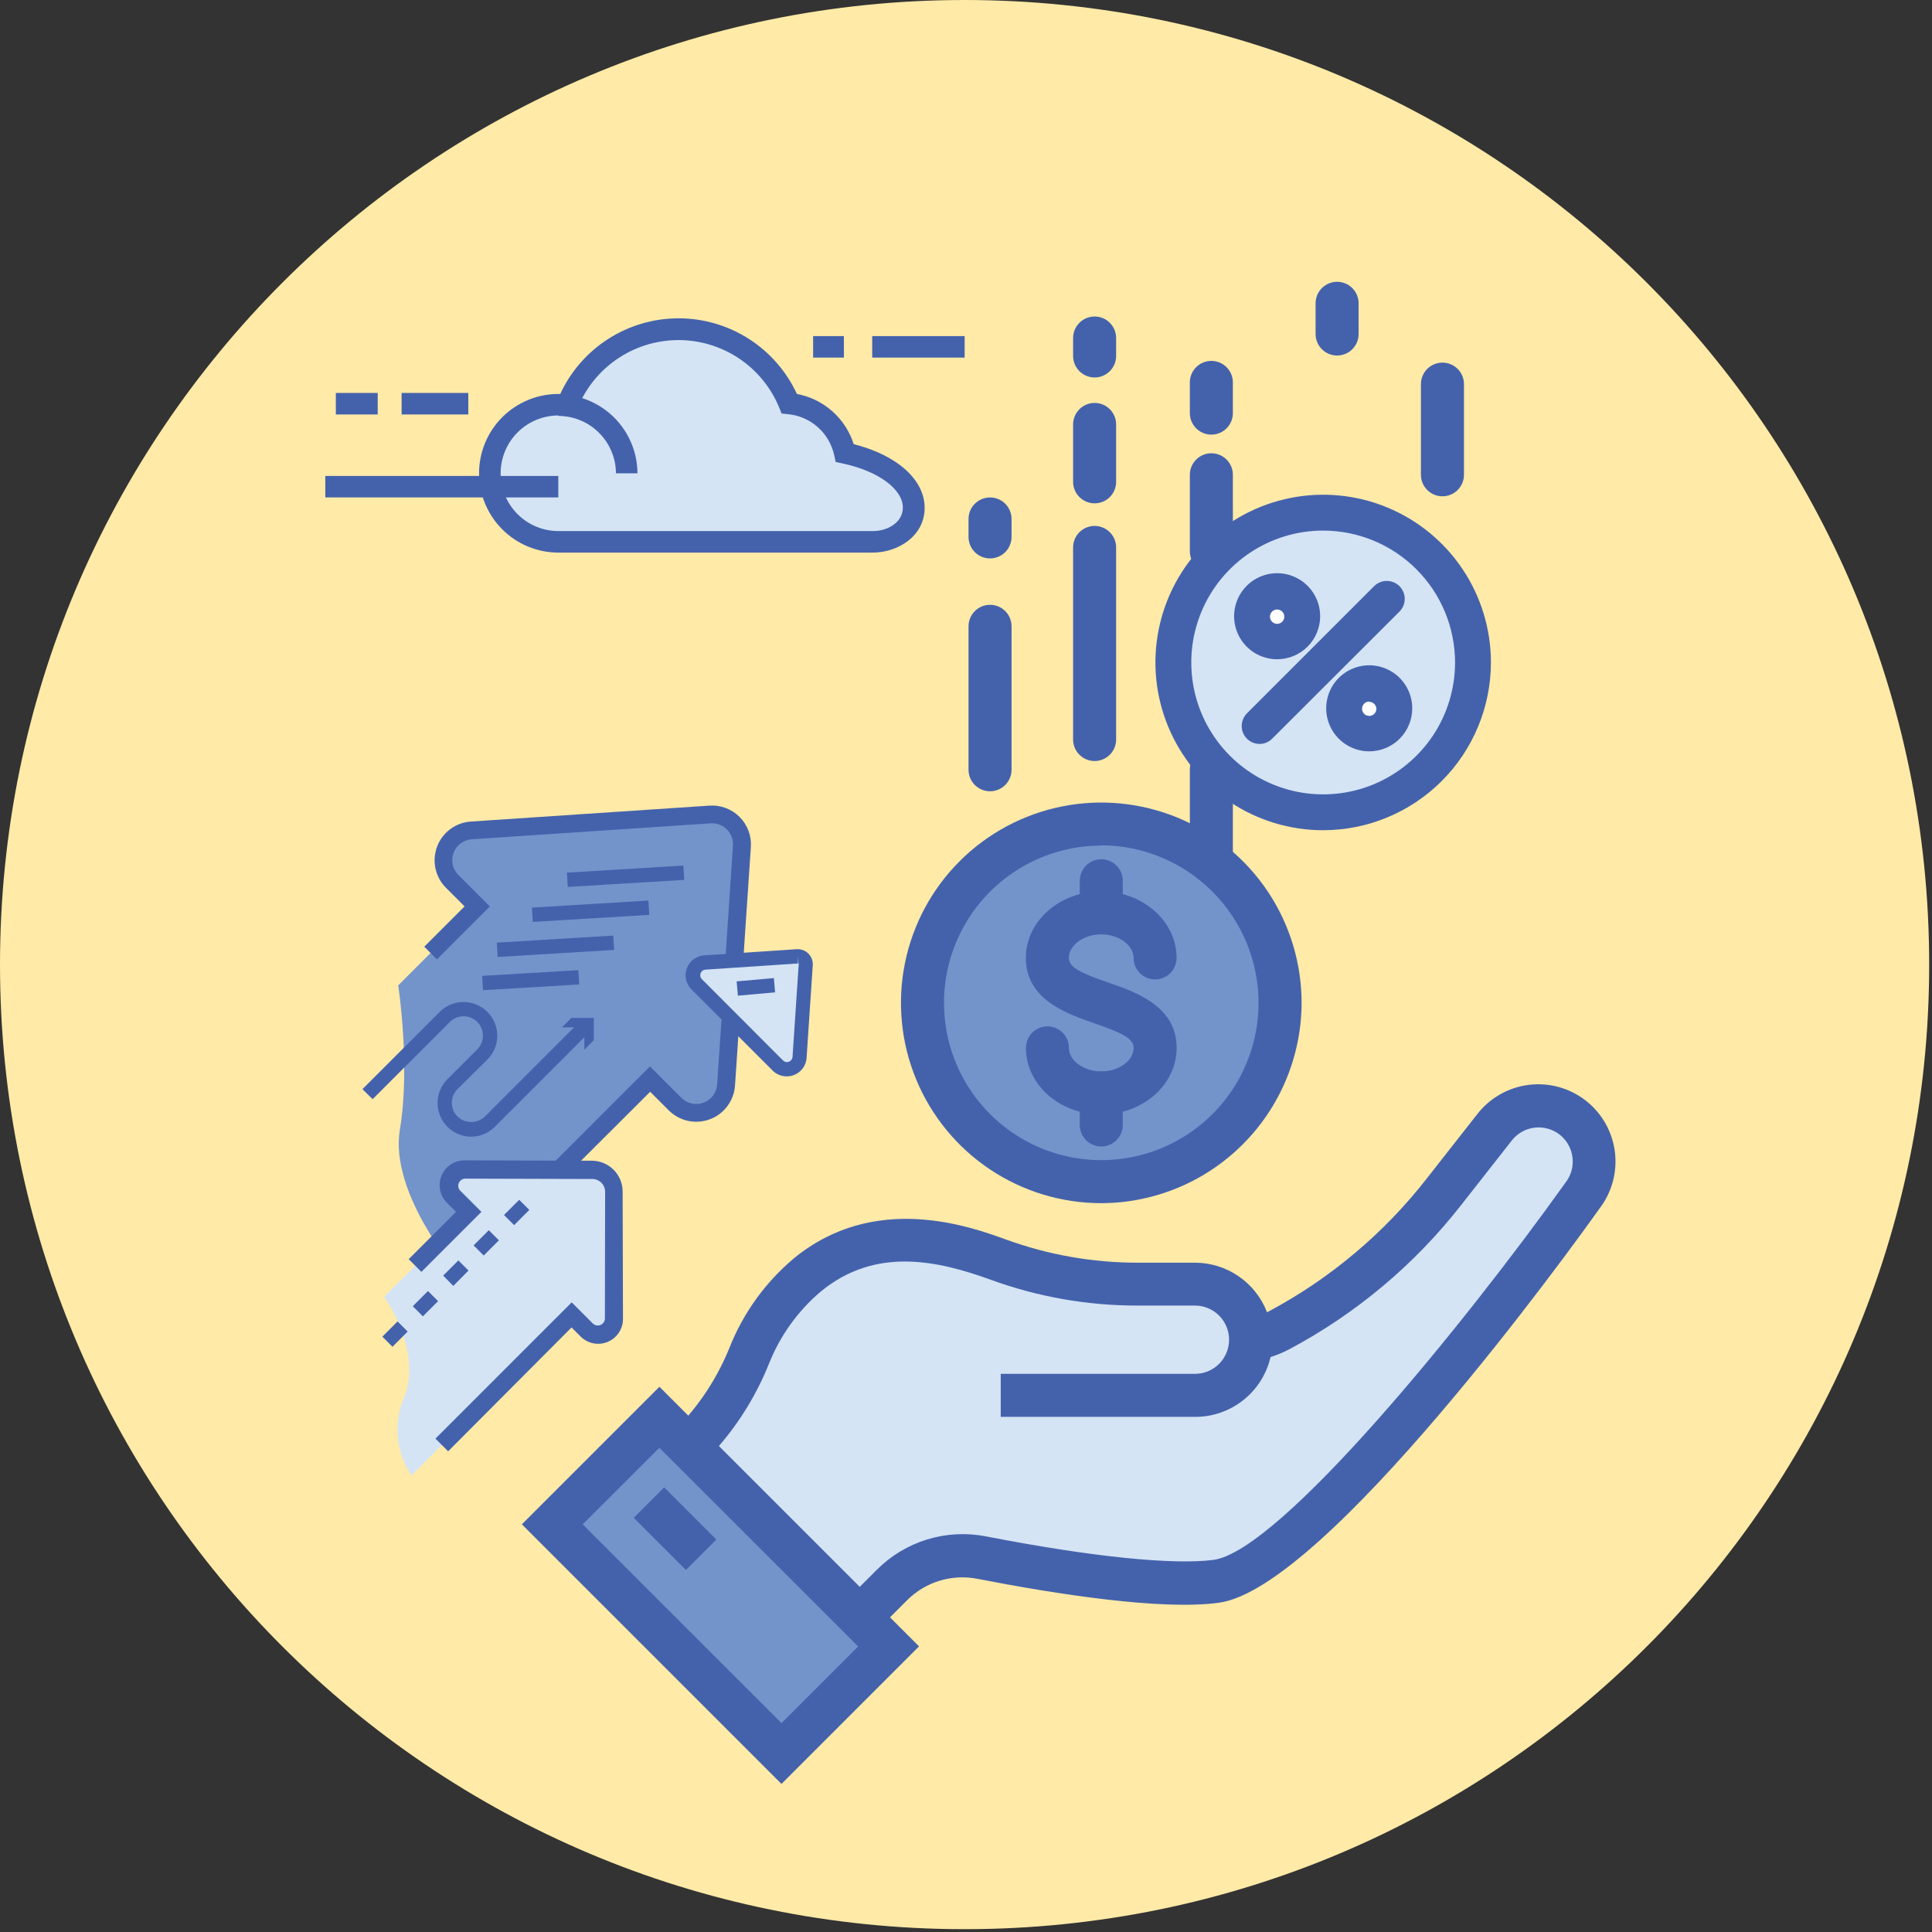 <svg width="196" height="196" viewBox="0 0 196 196" fill="none" xmlns="http://www.w3.org/2000/svg">
<rect x="0" y="0" width="196" height="196" fill="#333333" stroke="none"/>
<path d="M97.857 195.714C151.902 195.714 195.714 151.902 195.714 97.857C195.714 43.812 151.902 0 97.857 0C43.812 0 0 43.812 0 97.857C0 151.902 43.812 195.714 97.857 195.714Z" fill="#FFEAA7"/>
<g clip-path="url(#clip0_549_3878)">
<path d="M75.259 85.855L73.644 110.069C73.603 110.649 73.397 111.205 73.05 111.672C72.703 112.138 72.229 112.495 71.685 112.7C71.14 112.904 70.549 112.948 69.98 112.826C69.412 112.704 68.89 112.421 68.478 112.011L65.946 109.479L46.388 129.037C46.388 129.037 39.484 121.07 40.568 114.594C41.652 108.119 40.4 99.963 40.4 99.963L48.404 91.959L45.879 89.391C45.469 88.979 45.186 88.457 45.064 87.888C44.942 87.32 44.986 86.728 45.191 86.184C45.396 85.64 45.752 85.166 46.219 84.818C46.685 84.471 47.242 84.265 47.822 84.225L72.035 82.61C72.468 82.582 72.901 82.647 73.307 82.8C73.712 82.954 74.08 83.192 74.385 83.499C74.691 83.807 74.926 84.176 75.077 84.582C75.228 84.989 75.29 85.423 75.259 85.855Z" fill="#7393CB"/>
<path d="M60.072 118.691C60.651 118.691 61.206 118.921 61.616 119.331C62.025 119.74 62.255 120.295 62.255 120.874L62.291 133.818C62.292 134.136 62.199 134.447 62.022 134.712C61.846 134.976 61.595 135.183 61.302 135.305C61.008 135.428 60.685 135.46 60.373 135.399C60.061 135.337 59.774 135.184 59.549 134.96L57.977 133.388L41.745 149.693C40.962 148.536 40.485 147.199 40.358 145.807C40.231 144.415 40.458 143.014 41.017 141.734C42.873 137.019 38.973 131.548 38.973 131.548L47.565 122.969L45.986 121.405C45.762 121.18 45.609 120.893 45.548 120.581C45.486 120.269 45.519 119.946 45.641 119.652C45.763 119.358 45.97 119.107 46.235 118.931C46.5 118.755 46.811 118.661 47.129 118.662L60.072 118.691Z" fill="#D4E4F5"/>
<path d="M71.517 97.643L80.91 97.017C81.023 97.01 81.136 97.027 81.242 97.066C81.348 97.106 81.444 97.168 81.524 97.248C81.604 97.328 81.666 97.424 81.706 97.53C81.745 97.635 81.762 97.749 81.754 97.861L81.129 107.254C81.108 107.498 81.019 107.73 80.872 107.925C80.725 108.12 80.526 108.269 80.298 108.356C80.07 108.442 79.822 108.463 79.583 108.415C79.344 108.367 79.123 108.252 78.946 108.084L70.717 99.855C70.541 99.681 70.418 99.46 70.364 99.219C70.309 98.978 70.325 98.726 70.409 98.493C70.493 98.26 70.643 98.056 70.839 97.906C71.035 97.755 71.271 97.664 71.517 97.643Z" fill="#D4E4F5"/>
<path d="M57.374 119.324L56.086 118.036L65.937 108.185L69.117 111.364C69.405 111.658 69.772 111.862 70.173 111.951C70.574 112.04 70.993 112.011 71.378 111.867C71.763 111.723 72.098 111.47 72.343 111.139C72.587 110.809 72.73 110.414 72.755 110.003L73.213 103.193L75.025 103.317L74.566 110.127C74.514 110.881 74.247 111.605 73.795 112.211C73.344 112.818 72.728 113.282 72.02 113.548C71.312 113.814 70.543 113.871 69.804 113.712C69.065 113.553 68.387 113.185 67.851 112.652L65.959 110.76L57.374 119.324Z" fill="#4462AC"/>
<path d="M39.817 136.627L38.791 135.601L40.334 134.059L41.359 135.084L39.817 136.627ZM42.902 133.542L41.876 132.516L43.418 130.974L44.444 131.999L42.902 133.542ZM45.987 130.457L44.961 129.409L46.503 127.867L47.529 128.893L45.987 130.457ZM49.072 127.372L48.046 126.346L49.588 124.804L50.614 125.83L49.072 127.372ZM52.157 124.287L51.131 123.261L52.673 121.719L53.699 122.745L52.157 124.287Z" fill="#4462AC"/>
<path d="M75.396 97.503L73.585 97.38L74.356 85.789C74.376 85.487 74.332 85.184 74.225 84.9C74.119 84.616 73.953 84.358 73.739 84.144C73.524 83.93 73.266 83.764 72.983 83.657C72.699 83.551 72.396 83.506 72.093 83.527L47.879 85.142C47.469 85.166 47.074 85.309 46.744 85.554C46.413 85.798 46.16 86.133 46.016 86.518C45.872 86.903 45.843 87.322 45.932 87.724C46.021 88.125 46.225 88.492 46.519 88.78L49.698 91.959L44.329 97.329L43.041 96.041L47.13 91.952L45.238 90.06C44.705 89.524 44.337 88.846 44.178 88.107C44.02 87.368 44.077 86.599 44.343 85.891C44.609 85.183 45.072 84.567 45.679 84.116C46.285 83.664 47.009 83.397 47.763 83.345L71.977 81.73C72.538 81.692 73.1 81.775 73.627 81.972C74.153 82.17 74.631 82.478 75.029 82.876C75.426 83.273 75.734 83.751 75.932 84.278C76.13 84.804 76.213 85.367 76.175 85.928L75.396 97.503Z" fill="#4462AC"/>
<path d="M69.328 87.811L57.512 88.527L57.6 89.98L69.416 89.263L69.328 87.811Z" fill="#4462AC"/>
<path d="M65.781 91.36L53.965 92.076L54.053 93.529L65.869 92.812L65.781 91.36Z" fill="#4462AC"/>
<path d="M62.218 94.914L50.402 95.631L50.49 97.083L62.306 96.367L62.218 94.914Z" fill="#4462AC"/>
<path d="M58.675 98.419L48.914 99.002L49.001 100.455L58.762 99.871L58.675 98.419Z" fill="#4462AC"/>
<path d="M45.463 147.235L44.175 145.947L57.999 132.123L60.182 134.306C60.284 134.389 60.407 134.444 60.537 134.463C60.668 134.482 60.801 134.465 60.923 134.415C61.045 134.364 61.151 134.281 61.229 134.174C61.307 134.068 61.355 133.942 61.367 133.811L61.389 120.904C61.387 120.561 61.25 120.232 61.008 119.99C60.766 119.747 60.437 119.61 60.094 119.609L47.151 119.572C47.019 119.584 46.894 119.632 46.787 119.711C46.681 119.789 46.598 119.895 46.547 120.016C46.496 120.138 46.479 120.272 46.498 120.402C46.518 120.533 46.572 120.656 46.656 120.758L48.839 122.941L42.749 129.031L41.461 127.743L46.263 122.941L45.332 122.01C44.981 121.657 44.743 121.21 44.647 120.723C44.551 120.236 44.6 119.731 44.79 119.272C44.98 118.813 45.301 118.421 45.713 118.144C46.126 117.867 46.61 117.719 47.107 117.717L60.051 117.753C60.874 117.757 61.663 118.085 62.246 118.667C62.829 119.249 63.159 120.036 63.165 120.86L63.201 133.804C63.202 134.301 63.055 134.788 62.78 135.203C62.504 135.617 62.112 135.941 61.652 136.132C61.193 136.324 60.687 136.375 60.199 136.279C59.71 136.183 59.261 135.944 58.908 135.593L57.984 134.669L45.463 147.235Z" fill="#4462AC"/>
<path d="M79.828 109.196C79.557 109.2 79.289 109.149 79.039 109.046C78.789 108.944 78.562 108.792 78.373 108.599L70.144 100.37C69.869 100.096 69.679 99.747 69.597 99.368C69.514 98.988 69.543 98.592 69.68 98.229C69.817 97.865 70.055 97.548 70.367 97.316C70.679 97.085 71.051 96.947 71.439 96.921L80.832 96.296C81.048 96.283 81.265 96.315 81.468 96.392C81.671 96.468 81.856 96.587 82.01 96.74C82.164 96.893 82.284 97.078 82.36 97.281C82.437 97.484 82.469 97.701 82.454 97.918L81.829 107.311C81.805 107.7 81.669 108.074 81.436 108.387C81.204 108.7 80.885 108.938 80.519 109.072C80.297 109.153 80.063 109.195 79.828 109.196ZM80.912 97.016L80.963 97.744L71.57 98.369C71.461 98.377 71.356 98.415 71.269 98.48C71.181 98.545 71.114 98.634 71.076 98.736C71.037 98.838 71.029 98.949 71.052 99.056C71.075 99.162 71.129 99.26 71.206 99.337L79.435 107.581C79.512 107.658 79.609 107.711 79.716 107.734C79.823 107.757 79.934 107.749 80.036 107.711C80.138 107.672 80.227 107.605 80.292 107.518C80.357 107.43 80.395 107.326 80.402 107.217L81.028 97.824L80.912 97.016Z" fill="#4462AC"/>
<path d="M78.507 99.226L74.731 99.559L74.858 101.008L78.634 100.675L78.507 99.226Z" fill="#4462AC"/>
<path d="M47.8 115.316C47.126 115.314 46.469 115.113 45.909 114.738C45.35 114.364 44.913 113.832 44.655 113.211C44.396 112.589 44.327 111.905 44.455 111.244C44.583 110.583 44.904 109.975 45.377 109.496L48.418 106.454C48.601 106.272 48.745 106.055 48.844 105.817C48.943 105.578 48.994 105.323 48.994 105.065C48.994 104.807 48.943 104.551 48.844 104.313C48.745 104.074 48.601 103.857 48.418 103.675C48.236 103.492 48.019 103.348 47.781 103.249C47.542 103.15 47.286 103.099 47.028 103.099C46.77 103.099 46.515 103.15 46.276 103.249C46.038 103.348 45.821 103.492 45.639 103.675L37.803 111.511L36.77 110.492L44.606 102.656C44.923 102.339 45.3 102.087 45.715 101.915C46.131 101.743 46.575 101.654 47.025 101.654C47.474 101.654 47.919 101.743 48.334 101.915C48.749 102.087 49.126 102.339 49.444 102.656C49.762 102.974 50.014 103.351 50.186 103.766C50.358 104.181 50.446 104.626 50.446 105.076C50.446 105.525 50.358 105.97 50.186 106.385C50.014 106.8 49.762 107.177 49.444 107.495L46.41 110.492C46.043 110.862 45.837 111.361 45.837 111.882C45.837 112.403 46.043 112.902 46.41 113.272C46.785 113.628 47.282 113.827 47.8 113.827C48.317 113.827 48.815 113.628 49.189 113.272L58.917 103.544L59.943 104.57L50.215 114.298C49.9 114.619 49.524 114.874 49.11 115.049C48.695 115.224 48.25 115.315 47.8 115.316Z" fill="#4462AC"/>
<path d="M57.01 104.226H59.28V106.489L60.24 105.528V103.266H57.97L57.01 104.226Z" fill="#4462AC"/>
<path d="M159.54 113.401C158.957 112.943 158.29 112.603 157.576 112.402C156.862 112.201 156.115 112.143 155.379 112.231C154.642 112.319 153.93 112.551 153.283 112.914C152.637 113.277 152.068 113.764 151.609 114.347L146.473 120.895C141.931 126.686 136.231 131.466 129.738 134.93C128.826 135.408 127.844 135.737 126.828 135.905C126.828 134.408 126.233 132.972 125.174 131.913C124.115 130.854 122.679 130.259 121.182 130.259H115.361C110.548 130.264 105.771 129.426 101.246 127.786C96.008 125.879 88.441 123.9 81.834 129.328C79.232 131.52 77.212 134.322 75.956 137.484C74.627 140.848 72.644 143.915 70.12 146.506L69.873 146.754L87.197 164.077L90.485 160.789C91.658 159.614 93.101 158.745 94.689 158.259C96.276 157.773 97.958 157.685 99.587 158.002C106.259 159.297 117.624 161.203 123.394 160.403C133.58 158.991 160.5 121.31 160.5 121.31C161.418 120.133 161.833 118.64 161.653 117.157C161.473 115.675 160.713 114.325 159.54 113.401Z" fill="#D4E4F5"/>
<path d="M66.896 143.772L56.025 154.643L79.28 177.897L90.151 167.026L66.896 143.772Z" fill="#7393CB"/>
<path d="M87.206 167.162L66.797 146.754L68.587 144.964C70.931 142.593 72.779 139.778 74.022 136.684C75.415 133.185 77.652 130.086 80.534 127.662C88.748 120.91 98.432 124.432 102.077 125.756C106.361 127.311 110.885 128.104 115.443 128.099H121.263C122.841 128.108 124.38 128.592 125.678 129.489C126.976 130.386 127.973 131.654 128.539 133.126L128.728 133.032C134.945 129.712 140.398 125.127 144.735 119.571L149.872 113.023C151.147 111.383 153.022 110.317 155.084 110.059C157.146 109.801 159.225 110.372 160.866 111.648C162.506 112.923 163.572 114.798 163.83 116.86C164.088 118.922 163.516 121.001 162.241 122.642C159.33 126.753 134.484 161.101 123.679 162.593C117.858 163.401 107.127 161.72 99.152 160.17C97.875 159.92 96.555 159.988 95.31 160.368C94.066 160.749 92.934 161.431 92.015 162.353L87.206 167.162ZM72.93 146.71L87.213 160.992L88.959 159.246C90.384 157.819 92.138 156.764 94.066 156.174C95.995 155.584 98.039 155.477 100.018 155.863C110.83 157.966 119.03 158.773 123.111 158.249C129.871 157.318 148.577 134.319 158.763 120.052L158.821 119.971C159.385 119.248 159.64 118.331 159.529 117.42C159.419 116.509 158.952 115.679 158.232 115.111C157.509 114.545 156.591 114.289 155.68 114.4C154.768 114.51 153.938 114.978 153.371 115.701L148.235 122.249C143.517 128.285 137.585 133.264 130.824 136.866C130.208 137.194 129.562 137.465 128.896 137.673C128.495 139.398 127.523 140.936 126.137 142.038C124.751 143.139 123.034 143.74 121.263 143.741H101.524V139.376H121.227C122.146 139.376 123.026 139.011 123.676 138.362C124.325 137.712 124.69 136.831 124.69 135.913C124.69 134.994 124.325 134.113 123.676 133.464C123.026 132.814 122.146 132.449 121.227 132.449H115.406C110.34 132.456 105.311 131.575 100.549 129.845C95.114 127.866 88.813 126.461 83.269 131.023C80.955 132.985 79.157 135.483 78.031 138.299C76.807 141.367 75.081 144.209 72.923 146.71H72.93Z" fill="#4462AC"/>
<path d="M79.282 180.979L52.943 154.641L66.898 140.686L93.237 167.024L79.282 180.979ZM59.113 154.641L79.282 174.809L87.067 167.024L66.898 146.87L59.113 154.641Z" fill="#4462AC"/>
<path d="M67.38 150.892L64.293 153.979L69.587 159.272L72.674 156.186L67.38 150.892Z" fill="#4462AC"/>
<path d="M111.724 119.877C121.742 119.877 129.863 111.756 129.863 101.738C129.863 91.721 121.742 83.6 111.724 83.6C101.707 83.6 93.586 91.721 93.586 101.738C93.586 111.756 101.707 119.877 111.724 119.877Z" fill="#7393CB"/>
<path d="M134.236 82.406C142.63 82.406 149.435 75.601 149.435 67.207C149.435 58.813 142.63 52.008 134.236 52.008C125.842 52.008 119.037 58.813 119.037 67.207C119.037 75.601 125.842 82.406 134.236 82.406Z" fill="#D4E4F5"/>
<path d="M111.724 122.061C107.704 122.061 103.774 120.868 100.431 118.634C97.089 116.4 94.484 113.225 92.947 109.511C91.41 105.796 91.009 101.709 91.794 97.767C92.58 93.824 94.518 90.203 97.362 87.362C100.206 84.521 103.829 82.587 107.773 81.806C111.716 81.024 115.803 81.43 119.515 82.971C123.228 84.513 126.4 87.121 128.631 90.465C130.861 93.81 132.049 97.741 132.045 101.761C132.026 107.143 129.878 112.298 126.07 116.101C122.263 119.905 117.105 122.047 111.724 122.061ZM111.724 85.783C108.569 85.783 105.485 86.719 102.861 88.471C100.238 90.223 98.193 92.714 96.984 95.628C95.776 98.543 95.459 101.75 96.073 104.844C96.687 107.939 98.204 110.782 100.433 113.014C102.663 115.246 105.504 116.768 108.597 117.386C111.691 118.004 114.899 117.691 117.815 116.487C120.73 115.282 123.224 113.241 124.98 110.62C126.736 107.999 127.675 104.916 127.679 101.761C127.679 97.525 126 93.461 123.009 90.461C120.018 87.46 115.96 85.768 111.724 85.754V85.783Z" fill="#4462AC"/>
<path d="M111.724 113.061C107.504 113.061 104.078 110.034 104.078 106.309C104.078 105.73 104.308 105.175 104.717 104.765C105.126 104.356 105.681 104.126 106.26 104.126C106.839 104.126 107.394 104.356 107.804 104.765C108.213 105.175 108.443 105.73 108.443 106.309C108.443 107.604 109.949 108.695 111.724 108.695C113.5 108.695 115.006 107.604 115.006 106.309C115.006 105.348 113.827 104.781 111.004 103.806C108.181 102.831 104.07 101.398 104.07 97.178C104.07 93.453 107.504 90.426 111.717 90.426C115.93 90.426 119.364 93.453 119.364 97.178C119.364 97.757 119.134 98.312 118.725 98.721C118.315 99.13 117.76 99.361 117.181 99.361C116.602 99.361 116.047 99.13 115.638 98.721C115.229 98.312 114.999 97.757 114.999 97.178C114.999 95.883 113.492 94.791 111.717 94.791C109.942 94.791 108.436 95.883 108.436 97.178C108.436 98.138 109.614 98.706 112.437 99.681C115.26 100.656 119.371 102.089 119.371 106.309C119.371 110.034 115.959 113.061 111.724 113.061Z" fill="#4462AC"/>
<path d="M111.724 116.311C111.145 116.311 110.59 116.081 110.18 115.672C109.771 115.262 109.541 114.707 109.541 114.128V110.876C109.541 110.297 109.771 109.742 110.18 109.333C110.59 108.923 111.145 108.693 111.724 108.693C112.303 108.693 112.858 108.923 113.267 109.333C113.677 109.742 113.906 110.297 113.906 110.876V114.128C113.906 114.707 113.677 115.262 113.267 115.672C112.858 116.081 112.303 116.311 111.724 116.311Z" fill="#4462AC"/>
<path d="M111.724 94.79C111.145 94.79 110.59 94.56 110.18 94.15C109.771 93.741 109.541 93.186 109.541 92.607V89.355C109.541 88.776 109.771 88.221 110.18 87.811C110.59 87.402 111.145 87.172 111.724 87.172C112.303 87.172 112.858 87.402 113.267 87.811C113.677 88.221 113.906 88.776 113.906 89.355V92.607C113.906 93.186 113.677 93.741 113.267 94.15C112.858 94.56 112.303 94.79 111.724 94.79Z" fill="#4462AC"/>
<path d="M100.439 80.275C99.86 80.275 99.305 80.044 98.895 79.635C98.486 79.226 98.256 78.671 98.256 78.092V63.54C98.256 62.961 98.486 62.406 98.895 61.997C99.305 61.587 99.86 61.357 100.439 61.357C101.018 61.357 101.573 61.587 101.982 61.997C102.391 62.406 102.621 62.961 102.621 63.54V78.092C102.621 78.671 102.391 79.226 101.982 79.635C101.573 80.044 101.018 80.275 100.439 80.275Z" fill="#4462AC"/>
<path d="M146.335 50.349C145.756 50.349 145.201 50.119 144.792 49.71C144.382 49.3 144.152 48.745 144.152 48.166V38.97C144.152 38.391 144.382 37.836 144.792 37.426C145.201 37.017 145.756 36.787 146.335 36.787C146.914 36.787 147.469 37.017 147.879 37.426C148.288 37.836 148.518 38.391 148.518 38.97V48.166C148.518 48.453 148.461 48.737 148.352 49.002C148.242 49.267 148.081 49.507 147.879 49.71C147.676 49.913 147.435 50.073 147.17 50.183C146.906 50.293 146.622 50.349 146.335 50.349Z" fill="#4462AC"/>
<path d="M122.892 89.638C122.313 89.638 121.758 89.408 121.348 88.999C120.939 88.59 120.709 88.034 120.709 87.456V78.048C120.709 77.469 120.939 76.914 121.348 76.504C121.758 76.095 122.313 75.865 122.892 75.865C123.471 75.865 124.026 76.095 124.435 76.504C124.844 76.914 125.074 77.469 125.074 78.048V87.456C125.074 88.034 124.844 88.59 124.435 88.999C124.026 89.408 123.471 89.638 122.892 89.638Z" fill="#4462AC"/>
<path d="M122.892 58.106C122.313 58.106 121.758 57.876 121.348 57.467C120.939 57.057 120.709 56.502 120.709 55.923V48.167C120.709 47.588 120.939 47.033 121.348 46.624C121.758 46.214 122.313 45.984 122.892 45.984C123.471 45.984 124.026 46.214 124.435 46.624C124.844 47.033 125.074 47.588 125.074 48.167V55.923C125.074 56.502 124.844 57.057 124.435 57.467C124.026 57.876 123.471 58.106 122.892 58.106Z" fill="#4462AC"/>
<path d="M122.892 44.093C122.313 44.093 121.758 43.863 121.348 43.453C120.939 43.044 120.709 42.489 120.709 41.91V38.796C120.709 38.217 120.939 37.662 121.348 37.253C121.758 36.843 122.313 36.613 122.892 36.613C123.471 36.613 124.026 36.843 124.435 37.253C124.844 37.662 125.074 38.217 125.074 38.796V41.91C125.074 42.489 124.844 43.044 124.435 43.453C124.026 43.863 123.471 44.093 122.892 44.093Z" fill="#4462AC"/>
<path d="M135.648 36.067C135.069 36.067 134.513 35.837 134.104 35.428C133.695 35.019 133.465 34.464 133.465 33.885V30.771C133.465 30.192 133.695 29.637 134.104 29.227C134.513 28.818 135.069 28.588 135.648 28.588C136.226 28.588 136.782 28.818 137.191 29.227C137.6 29.637 137.83 30.192 137.83 30.771V33.885C137.83 34.464 137.6 35.019 137.191 35.428C136.782 35.837 136.226 36.067 135.648 36.067Z" fill="#4462AC"/>
<path d="M111.048 38.294C110.469 38.294 109.914 38.064 109.505 37.654C109.095 37.245 108.865 36.69 108.865 36.111V34.292C108.865 33.713 109.095 33.158 109.505 32.749C109.914 32.339 110.469 32.109 111.048 32.109C111.627 32.109 112.182 32.339 112.591 32.749C113.001 33.158 113.231 33.713 113.231 34.292V36.111C113.231 36.69 113.001 37.245 112.591 37.654C112.182 38.064 111.627 38.294 111.048 38.294Z" fill="#4462AC"/>
<path d="M100.439 56.651C99.86 56.651 99.305 56.421 98.895 56.012C98.486 55.603 98.256 55.047 98.256 54.468V52.65C98.256 52.071 98.486 51.515 98.895 51.106C99.305 50.697 99.86 50.467 100.439 50.467C101.018 50.467 101.573 50.697 101.982 51.106C102.391 51.515 102.621 52.071 102.621 52.65V54.468C102.621 55.047 102.391 55.603 101.982 56.012C101.573 56.421 101.018 56.651 100.439 56.651Z" fill="#4462AC"/>
<path d="M111.048 77.206C110.469 77.206 109.914 76.975 109.505 76.566C109.095 76.157 108.865 75.602 108.865 75.023V55.538C108.865 54.959 109.095 54.404 109.505 53.995C109.914 53.585 110.469 53.355 111.048 53.355C111.627 53.355 112.182 53.585 112.591 53.995C113.001 54.404 113.231 54.959 113.231 55.538V75.023C113.231 75.602 113.001 76.157 112.591 76.566C112.182 76.975 111.627 77.206 111.048 77.206Z" fill="#4462AC"/>
<path d="M111.048 51.063C110.469 51.063 109.914 50.833 109.505 50.424C109.095 50.014 108.865 49.459 108.865 48.88V43.06C108.865 42.481 109.095 41.926 109.505 41.516C109.914 41.107 110.469 40.877 111.048 40.877C111.627 40.877 112.182 41.107 112.591 41.516C113.001 41.926 113.231 42.481 113.231 43.06V48.88C113.231 49.459 113.001 50.014 112.591 50.424C112.182 50.833 111.627 51.063 111.048 51.063Z" fill="#4462AC"/>
<path d="M134.235 84.226C130.869 84.226 127.579 83.228 124.78 81.358C121.982 79.488 119.8 76.83 118.512 73.72C117.224 70.61 116.887 67.189 117.544 63.888C118.2 60.586 119.821 57.554 122.201 55.174C124.581 52.794 127.614 51.173 130.915 50.517C134.216 49.86 137.638 50.197 140.747 51.485C143.857 52.773 146.515 54.954 148.385 57.753C150.255 60.551 151.253 63.842 151.253 67.207C151.247 71.719 149.452 76.044 146.262 79.235C143.072 82.425 138.747 84.22 134.235 84.226ZM134.235 53.827C131.589 53.827 129.002 54.612 126.801 56.082C124.601 57.553 122.886 59.642 121.873 62.087C120.861 64.532 120.596 67.222 121.112 69.818C121.628 72.413 122.902 74.797 124.774 76.669C126.645 78.54 129.029 79.814 131.625 80.331C134.22 80.847 136.91 80.582 139.355 79.569C141.8 78.556 143.89 76.841 145.36 74.641C146.83 72.441 147.615 69.854 147.615 67.207C147.611 63.66 146.2 60.259 143.692 57.751C141.183 55.242 137.782 53.831 134.235 53.827Z" fill="#4462AC"/>
<path d="M127.789 75.474C127.429 75.474 127.076 75.368 126.777 75.168C126.477 74.968 126.243 74.684 126.105 74.351C125.968 74.019 125.931 73.652 126.002 73.299C126.072 72.946 126.246 72.621 126.501 72.367L139.401 59.467C139.743 59.126 140.206 58.934 140.689 58.934C141.172 58.934 141.635 59.126 141.977 59.467C142.318 59.809 142.51 60.272 142.51 60.755C142.51 61.238 142.318 61.701 141.977 62.043L129.055 74.943C128.719 75.279 128.264 75.47 127.789 75.474Z" fill="#4462AC"/>
<path d="M129.564 65.061C130.958 65.061 132.088 63.931 132.088 62.536C132.088 61.142 130.958 60.012 129.564 60.012C128.169 60.012 127.039 61.142 127.039 62.536C127.039 63.931 128.169 65.061 129.564 65.061Z" fill="white"/>
<path d="M129.565 66.881C128.701 66.881 127.857 66.625 127.139 66.146C126.421 65.666 125.862 64.984 125.532 64.186C125.201 63.389 125.115 62.511 125.283 61.664C125.452 60.817 125.867 60.039 126.478 59.429C127.088 58.819 127.866 58.403 128.713 58.234C129.56 58.066 130.438 58.152 131.235 58.483C132.033 58.813 132.715 59.373 133.194 60.09C133.674 60.808 133.93 61.653 133.93 62.516C133.93 63.674 133.47 64.784 132.652 65.603C131.833 66.421 130.722 66.881 129.565 66.881ZM129.565 61.832C129.421 61.832 129.28 61.875 129.16 61.955C129.041 62.035 128.948 62.148 128.892 62.281C128.837 62.414 128.823 62.56 128.851 62.702C128.879 62.843 128.948 62.972 129.05 63.074C129.152 63.176 129.282 63.245 129.423 63.273C129.564 63.301 129.71 63.287 129.843 63.232C129.976 63.177 130.09 63.083 130.17 62.964C130.25 62.844 130.292 62.703 130.292 62.559C130.292 62.367 130.216 62.181 130.079 62.045C129.943 61.909 129.758 61.832 129.565 61.832Z" fill="#4462AC"/>
<path d="M138.906 74.403C140.3 74.403 141.43 73.273 141.43 71.878C141.43 70.484 140.3 69.353 138.906 69.353C137.511 69.353 136.381 70.484 136.381 71.878C136.381 73.273 137.511 74.403 138.906 74.403Z" fill="white"/>
<path d="M138.906 76.223C138.043 76.223 137.199 75.967 136.481 75.487C135.763 75.008 135.204 74.326 134.873 73.528C134.543 72.731 134.456 71.853 134.625 71.006C134.793 70.159 135.209 69.381 135.82 68.771C136.43 68.16 137.208 67.745 138.055 67.576C138.902 67.408 139.779 67.494 140.577 67.825C141.375 68.155 142.057 68.714 142.536 69.432C143.016 70.15 143.272 70.994 143.272 71.858C143.272 73.015 142.812 74.126 141.993 74.945C141.175 75.763 140.064 76.223 138.906 76.223ZM138.906 71.174C138.763 71.174 138.622 71.216 138.502 71.296C138.383 71.376 138.289 71.49 138.234 71.623C138.179 71.756 138.165 71.902 138.193 72.043C138.221 72.184 138.29 72.314 138.392 72.416C138.494 72.517 138.623 72.587 138.765 72.615C138.906 72.643 139.052 72.629 139.185 72.573C139.318 72.518 139.432 72.425 139.511 72.305C139.591 72.186 139.634 72.045 139.634 71.901C139.627 71.713 139.547 71.536 139.411 71.406C139.275 71.275 139.095 71.203 138.906 71.203V71.174Z" fill="#4462AC"/>
<path d="M85.699 45.947C85.407 44.624 84.705 43.428 83.692 42.527C82.679 41.627 81.408 41.07 80.06 40.934C79.143 38.684 77.572 36.761 75.549 35.414C73.526 34.067 71.146 33.358 68.716 33.379C66.286 33.401 63.919 34.151 61.92 35.533C59.921 36.915 58.383 38.865 57.505 41.131H57.353H57.171C56.989 41.131 56.807 41.094 56.618 41.094C54.773 41.094 53.004 41.827 51.699 43.132C50.395 44.436 49.662 46.205 49.662 48.05C49.662 49.895 50.395 51.664 51.699 52.969C53.004 54.273 54.773 55.006 56.618 55.006H88.515C90.574 55.006 92.655 53.747 92.655 51.528C92.677 48.96 89.766 46.806 85.699 45.947Z" fill="#D4E4F5"/>
<path d="M88.544 56.061H56.647C54.512 56.061 52.466 55.213 50.957 53.704C49.447 52.195 48.6 50.148 48.6 48.014C48.6 45.88 49.447 43.833 50.957 42.324C52.466 40.815 54.512 39.967 56.647 39.967H56.836C57.896 37.675 59.59 35.735 61.717 34.375C63.844 33.016 66.316 32.293 68.841 32.293C71.366 32.293 73.838 33.016 75.965 34.375C78.092 35.735 79.786 37.675 80.846 39.967C82.177 40.215 83.416 40.82 84.431 41.717C85.446 42.614 86.198 43.769 86.608 45.06C90.974 46.158 93.804 48.647 93.804 51.521C93.804 54.395 91.076 56.061 88.544 56.061ZM56.654 42.15C55.099 42.15 53.607 42.767 52.507 43.867C51.407 44.967 50.79 46.459 50.79 48.014C50.79 49.569 51.407 51.061 52.507 52.16C53.607 53.26 55.099 53.878 56.654 53.878H88.544C89.999 53.878 91.592 53.041 91.592 51.492C91.592 49.614 89.075 47.774 85.473 47.017L84.782 46.871L84.629 46.18C84.391 45.08 83.809 44.085 82.969 43.337C82.128 42.589 81.071 42.127 79.951 42.019L79.296 41.953L79.049 41.349C78.211 39.308 76.781 37.566 74.943 36.345C73.105 35.124 70.944 34.482 68.738 34.501C66.532 34.52 64.382 35.199 62.566 36.45C60.749 37.702 59.349 39.469 58.546 41.524L58.233 42.317L57.389 42.208C57.143 42.175 56.895 42.158 56.647 42.157L56.654 42.15Z" fill="#4462AC"/>
<path d="M64.671 48.015H62.489C62.479 46.474 61.863 44.999 60.773 43.91C59.684 42.82 58.209 42.204 56.668 42.194V40.012C58.787 40.023 60.816 40.87 62.315 42.368C63.813 43.867 64.66 45.896 64.671 48.015Z" fill="#4462AC"/>
<path d="M56.639 48.283H33V50.466H56.639V48.283Z" fill="#4462AC"/>
<path d="M47.509 39.865H40.742V42.048H47.509V39.865Z" fill="#4462AC"/>
<path d="M38.319 39.865H34.07V42.048H38.319V39.865Z" fill="#4462AC"/>
<path d="M97.863 34.096H88.484V36.278H97.863V34.096Z" fill="#4462AC"/>
<path d="M85.612 34.096H82.49V36.278H85.612V34.096Z" fill="#4462AC"/>
</g>
<defs>
<clipPath id="clip0_549_3878">
<rect width="130.884" height="152.391" fill="white" transform="translate(33 28.588)"/>
</clipPath>
</defs>
</svg>
